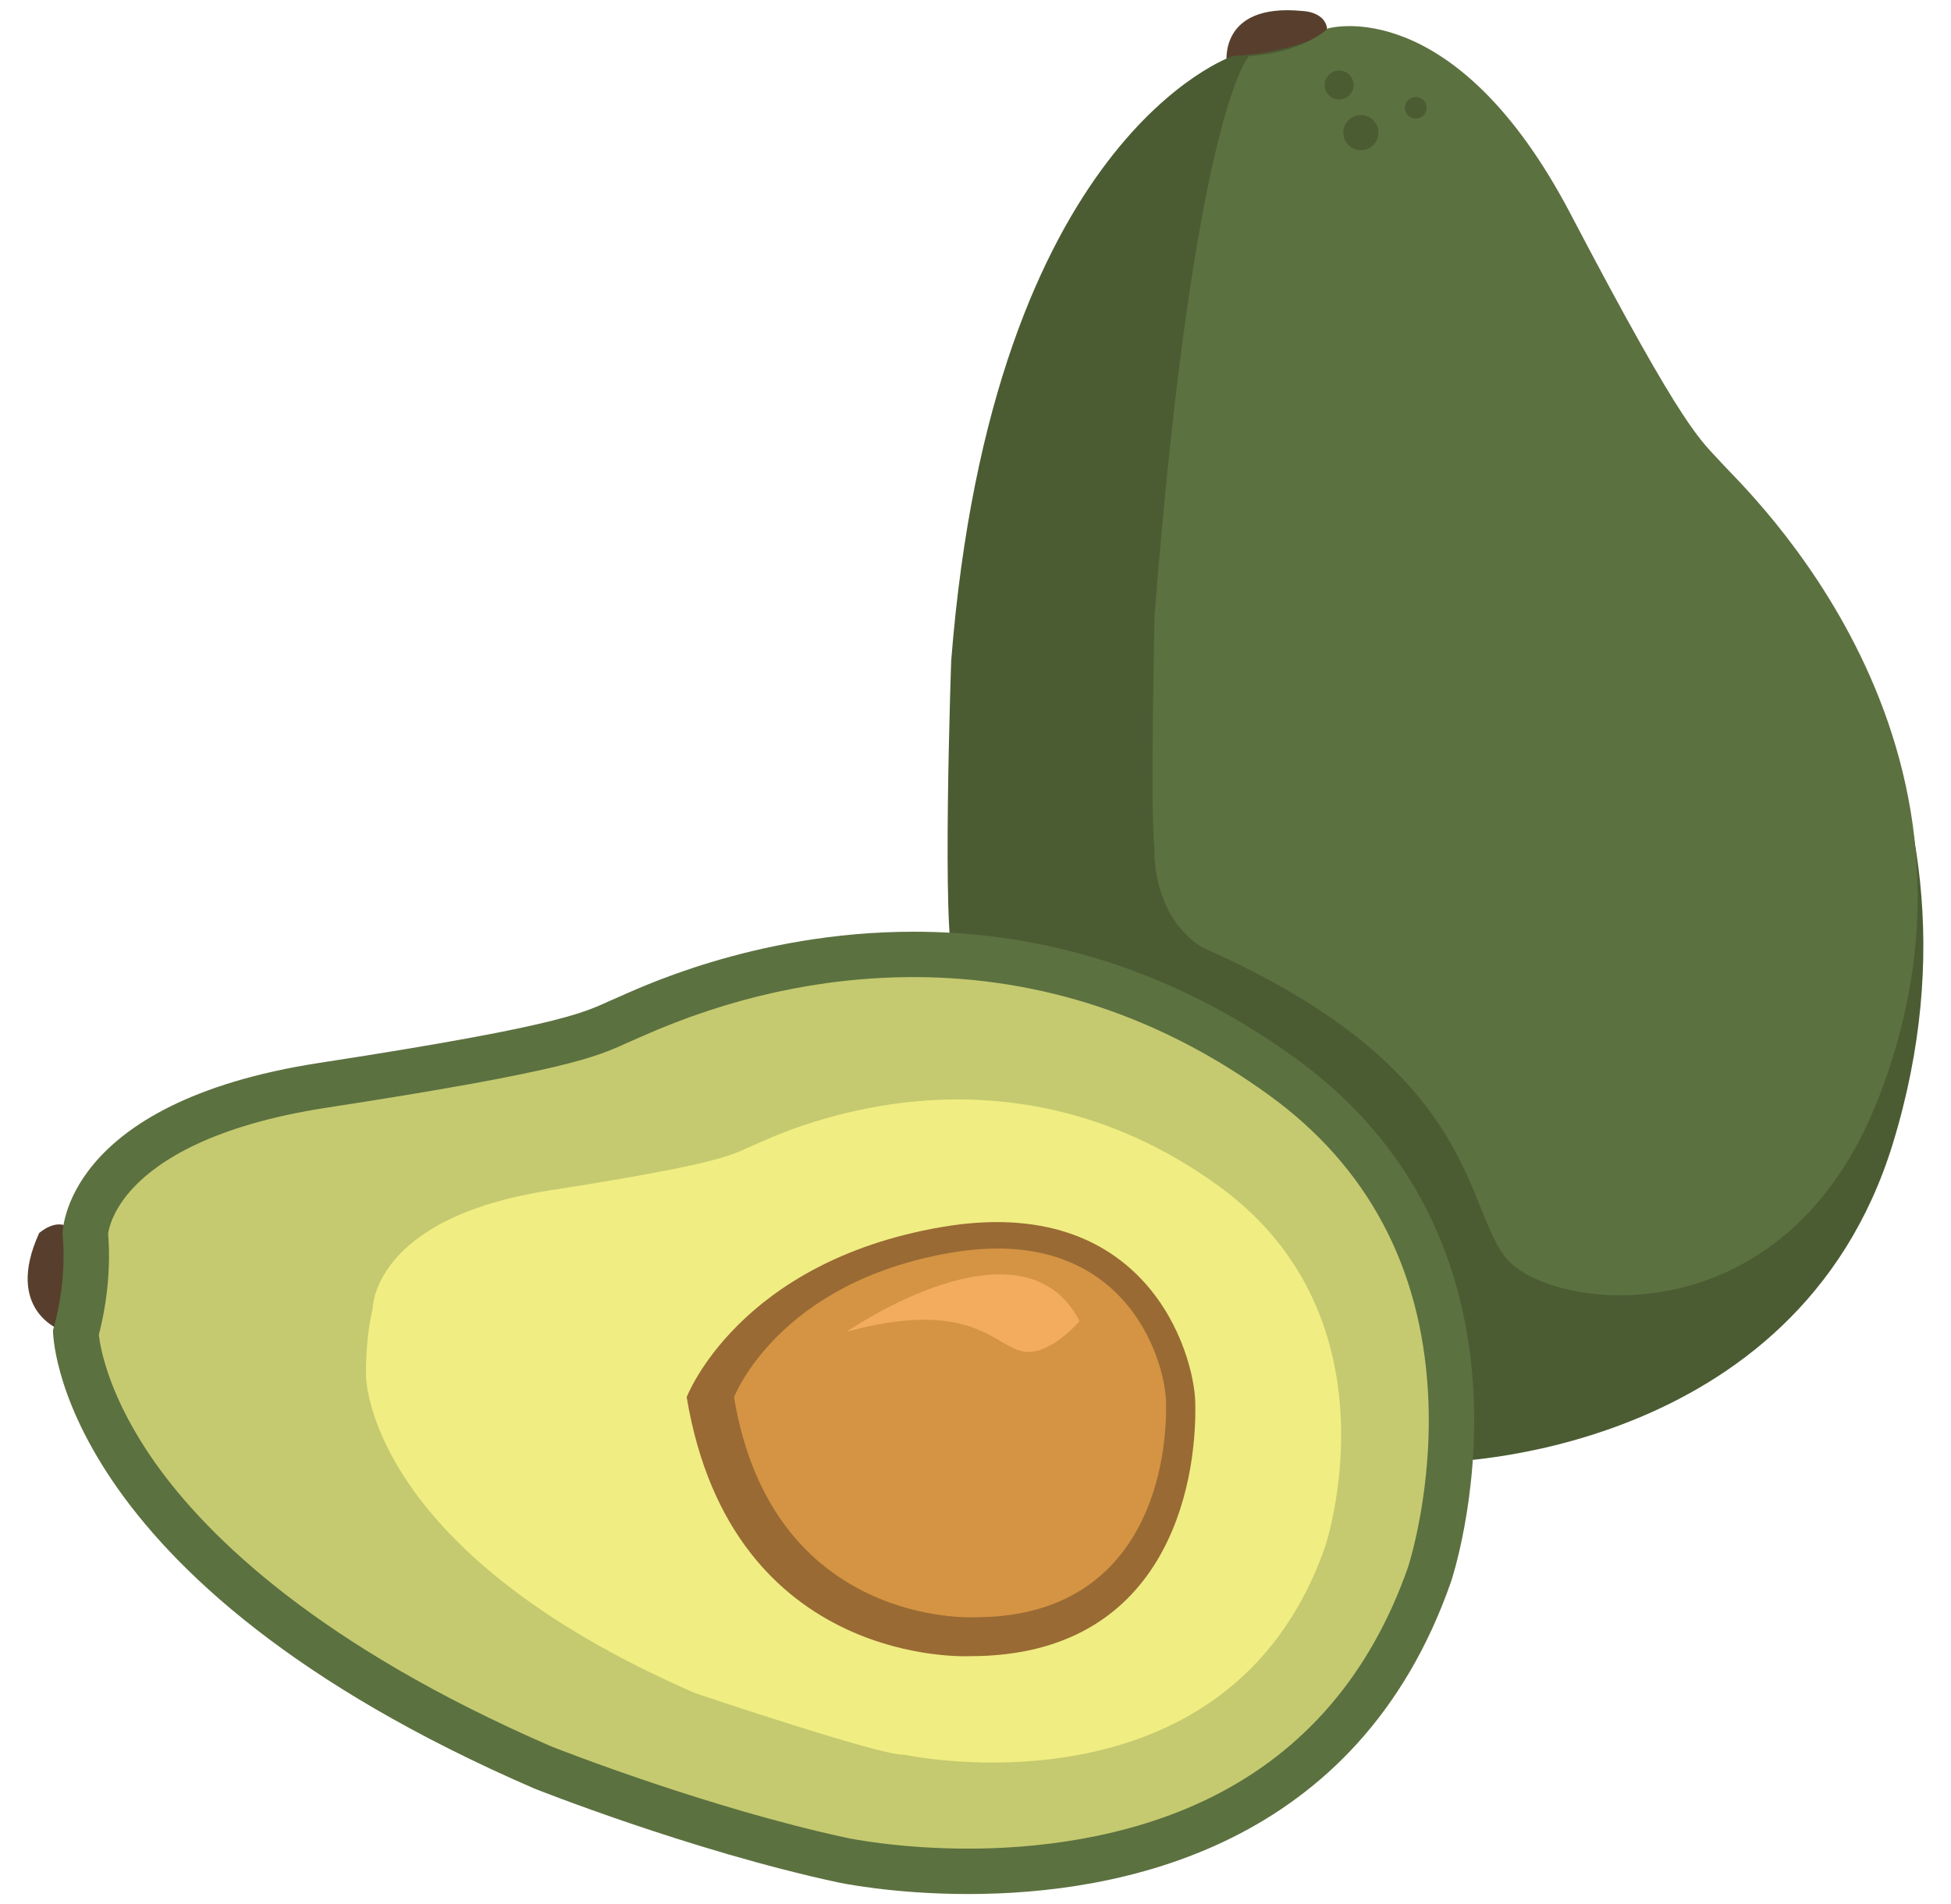 <?xml version="1.0" encoding="utf-8"?>
<!-- Generator: Adobe Illustrator 16.0.0, SVG Export Plug-In . SVG Version: 6.00 Build 0)  -->
<!DOCTYPE svg PUBLIC "-//W3C//DTD SVG 1.1//EN" "http://www.w3.org/Graphics/SVG/1.1/DTD/svg11.dtd">
<svg version="1.1" xmlns="http://www.w3.org/2000/svg" xmlns:xlink="http://www.w3.org/1999/xlink" x="0px" y="0px" width="356px"
	 height="347.5px" viewBox="0 0 356 347.5" enable-background="new 0 0 356 347.5" xml:space="preserve">
<g id="Layer_1">
</g>
<g id="work_-_bitediabetes">
	<g id="HEADER">
		<g>
			<path fill="#583F2D" d="M223.851,11.672c0,0-1.699-11.178,13.793-9.668c0,0,5.668,0.095,4.348,5.195"/>
			<path fill="#583F2D" d="M11.177,242.777c0,0-10.486-3.592-4.033-17.76c0,0,3.189-2.896,5.684-0.846"/>
			<g>
				<path fill="#4B5C33" d="M174.068,175.732c-2.27-4.785-0.502-55.166-0.502-55.166c7.561-95.729,51.391-110.342,51.391-110.342
					c10.076-0.504,17.131-4.032,17.131-4.032s22.668-8.059,44.838,34.262c22.17,42.322,24.688,42.827,28.719,47.36
					c4.031,4.535,51.211,50.947,29.73,120.92c-17.639,57.437-82.319,58.067-82.319,58.067s8.125-78.976-91.258-90.689
					L174.068,175.732z"/>
			</g>
			<g>
				<path fill="#5C7140" d="M210.644,154.548c-0.758-5.479,0.025-42.251,0.025-42.251c7.252-91.888,17.244-102.072,17.244-102.072
					c9.674-0.485,14.424-5.04,14.424-5.04s22.973-6.754,44.254,33.873c21.28,40.624,23.698,41.107,27.569,45.462
					c3.869,4.354,54.129,50.64,28.529,116.07c-17.469,44.674-60.473,38.613-68.061,28.779c-7.584-9.841-5.287-34.518-55.166-56.433
					C209.886,167.018,210.644,154.548,210.644,154.548z"/>
			</g>
			<g>
				<path fill="#C5CA70" d="M176.67,341.494c-13.298,0-22.793-2.012-22.887-2.032c-25.748-5.534-53.309-16.355-54.709-16.908
					c-44.028-19.083-64.883-39.848-74.63-53.911c-9.182-13.249-10.439-23.146-10.609-25.389c2.468-9.031,1.9-16.456,1.72-18.173
					c0.114-1.941,2.286-20.714,43.422-27.037c42.885-6.591,48.541-9.152,53.532-11.413c0.509-0.23,1.008-0.457,1.551-0.685
					c0.268-0.111,0.652-0.282,1.146-0.502c16.802-7.482,34.136-11.276,51.521-11.276c24.224,0,46.875,7.527,67.324,22.373
					c45.634,33.125,26.995,90.187,26.801,90.759c-7.153,20.502-19.959,35.458-38.049,44.417c-16.318,8.081-34.09,9.777-46.126,9.777
					C176.673,341.494,176.672,341.494,176.67,341.494z"/>
				<g>
					<path fill="#5C7140" d="M166.727,178.31c23.332,0,45.164,7.262,64.892,21.583c17.895,12.989,27.633,31.203,28.946,54.136
						c0.996,17.413-3.426,31.301-3.628,31.924c-6.8,19.452-18.902,33.6-35.971,42.053c-15.602,7.727-32.699,9.348-44.295,9.348
						c-12.793,0-21.927-1.921-22.021-1.94c-25.123-5.4-52.077-15.932-53.99-16.686c-42.531-18.446-62.799-38.31-72.311-51.729
						c-8.323-11.742-9.991-20.642-10.319-23.398c2.259-8.722,1.928-15.876,1.693-18.472c0.148-1.034,0.911-4.484,4.714-8.5
						c4.593-4.85,14.423-11.301,35.17-14.49c43.447-6.677,49.123-9.247,54.611-11.732c0.473-0.215,0.938-0.426,1.438-0.636
						c0.29-0.122,0.704-0.305,1.235-0.541C133.159,181.982,149.926,178.31,166.727,178.31 M166.727,170.026
						c-29.308,0-50.987,10.728-54.268,12.101c-5.594,2.344-6.887,4.565-54.111,11.823c-47.219,7.259-46.939,31.317-46.939,31.317
						s1.047,7.816-1.74,17.51c0,0-0.295,45.431,87.82,83.603c0,0,28.463,11.336,55.42,17.13c0,0,9.797,2.126,23.762,2.126
						c27.47,0,71.083-8.219,88.105-57.009c0,0,20.338-60.139-28.291-95.438C211.959,175.386,187.438,170.026,166.727,170.026
						L166.727,170.026z"/>
				</g>
			</g>
			<g>
				<path fill="#F0ED82" d="M241.792,282.254c0,0,14.023-41.467-19.305-65.736c-40.6-29.565-81.256-9.107-85.094-7.482
					c-3.846,1.619-4.738,3.149-37.146,8.205c-32.414,5.053-32.254,21.635-32.254,21.635s-1.242,4.373-1.209,12.075
					c0,0-0.316,31.837,60.109,58.044c0,0,34.461,11.625,38.072,11.209C164.966,320.203,224.091,333,241.792,282.254z"/>
			</g>
			<g>
				<path fill="#996A34" d="M125.3,254.961c0,0,9.383-24.686,46.572-31.048c37.191-6.357,46.027,22.764,46.23,32.085
					c0.348,15.523-5.518,46.23-41.051,46.23C177.052,302.229,133.58,304.642,125.3,254.961z"/>
			</g>
			<g>
				<path fill="#D49443" d="M133.939,254.98c0,0,7.969-20.973,39.559-26.373c31.596-5.402,39.094,19.338,39.268,27.254
					c0.293,13.185-4.689,39.268-34.871,39.268C177.894,295.129,140.97,297.182,133.939,254.98z"/>
			</g>
			<path fill="#F3AC5D" d="M154.496,243.02c0,0,31.988-22.201,42.498-1.937c0,0-5.74,6.856-10.83,5.427
				C181.076,245.084,176.505,237.027,154.496,243.02z"/>
			<path fill="#4B5C33" d="M251.533,24.204c0,1.774-1.443,3.213-3.213,3.213c-1.773,0-3.211-1.438-3.211-3.213
				c0-1.772,1.438-3.21,3.211-3.21C250.089,20.994,251.533,22.432,251.533,24.204z"/>
			<path fill="#4B5C33" d="M260.32,19.672c0,1.098-0.891,1.983-1.988,1.983c-1.096,0-1.98-0.886-1.98-1.983
				c0-1.099,0.885-1.984,1.98-1.984C259.429,17.688,260.32,18.573,260.32,19.672z"/>
			<path fill="#4B5C33" d="M246.996,15.514c0,1.461-1.186,2.646-2.643,2.646c-1.463,0-2.648-1.185-2.648-2.646
				s1.186-2.646,2.648-2.646C245.81,12.867,246.996,14.053,246.996,15.514z"/>
		</g>
	</g>
</g>
</svg>
